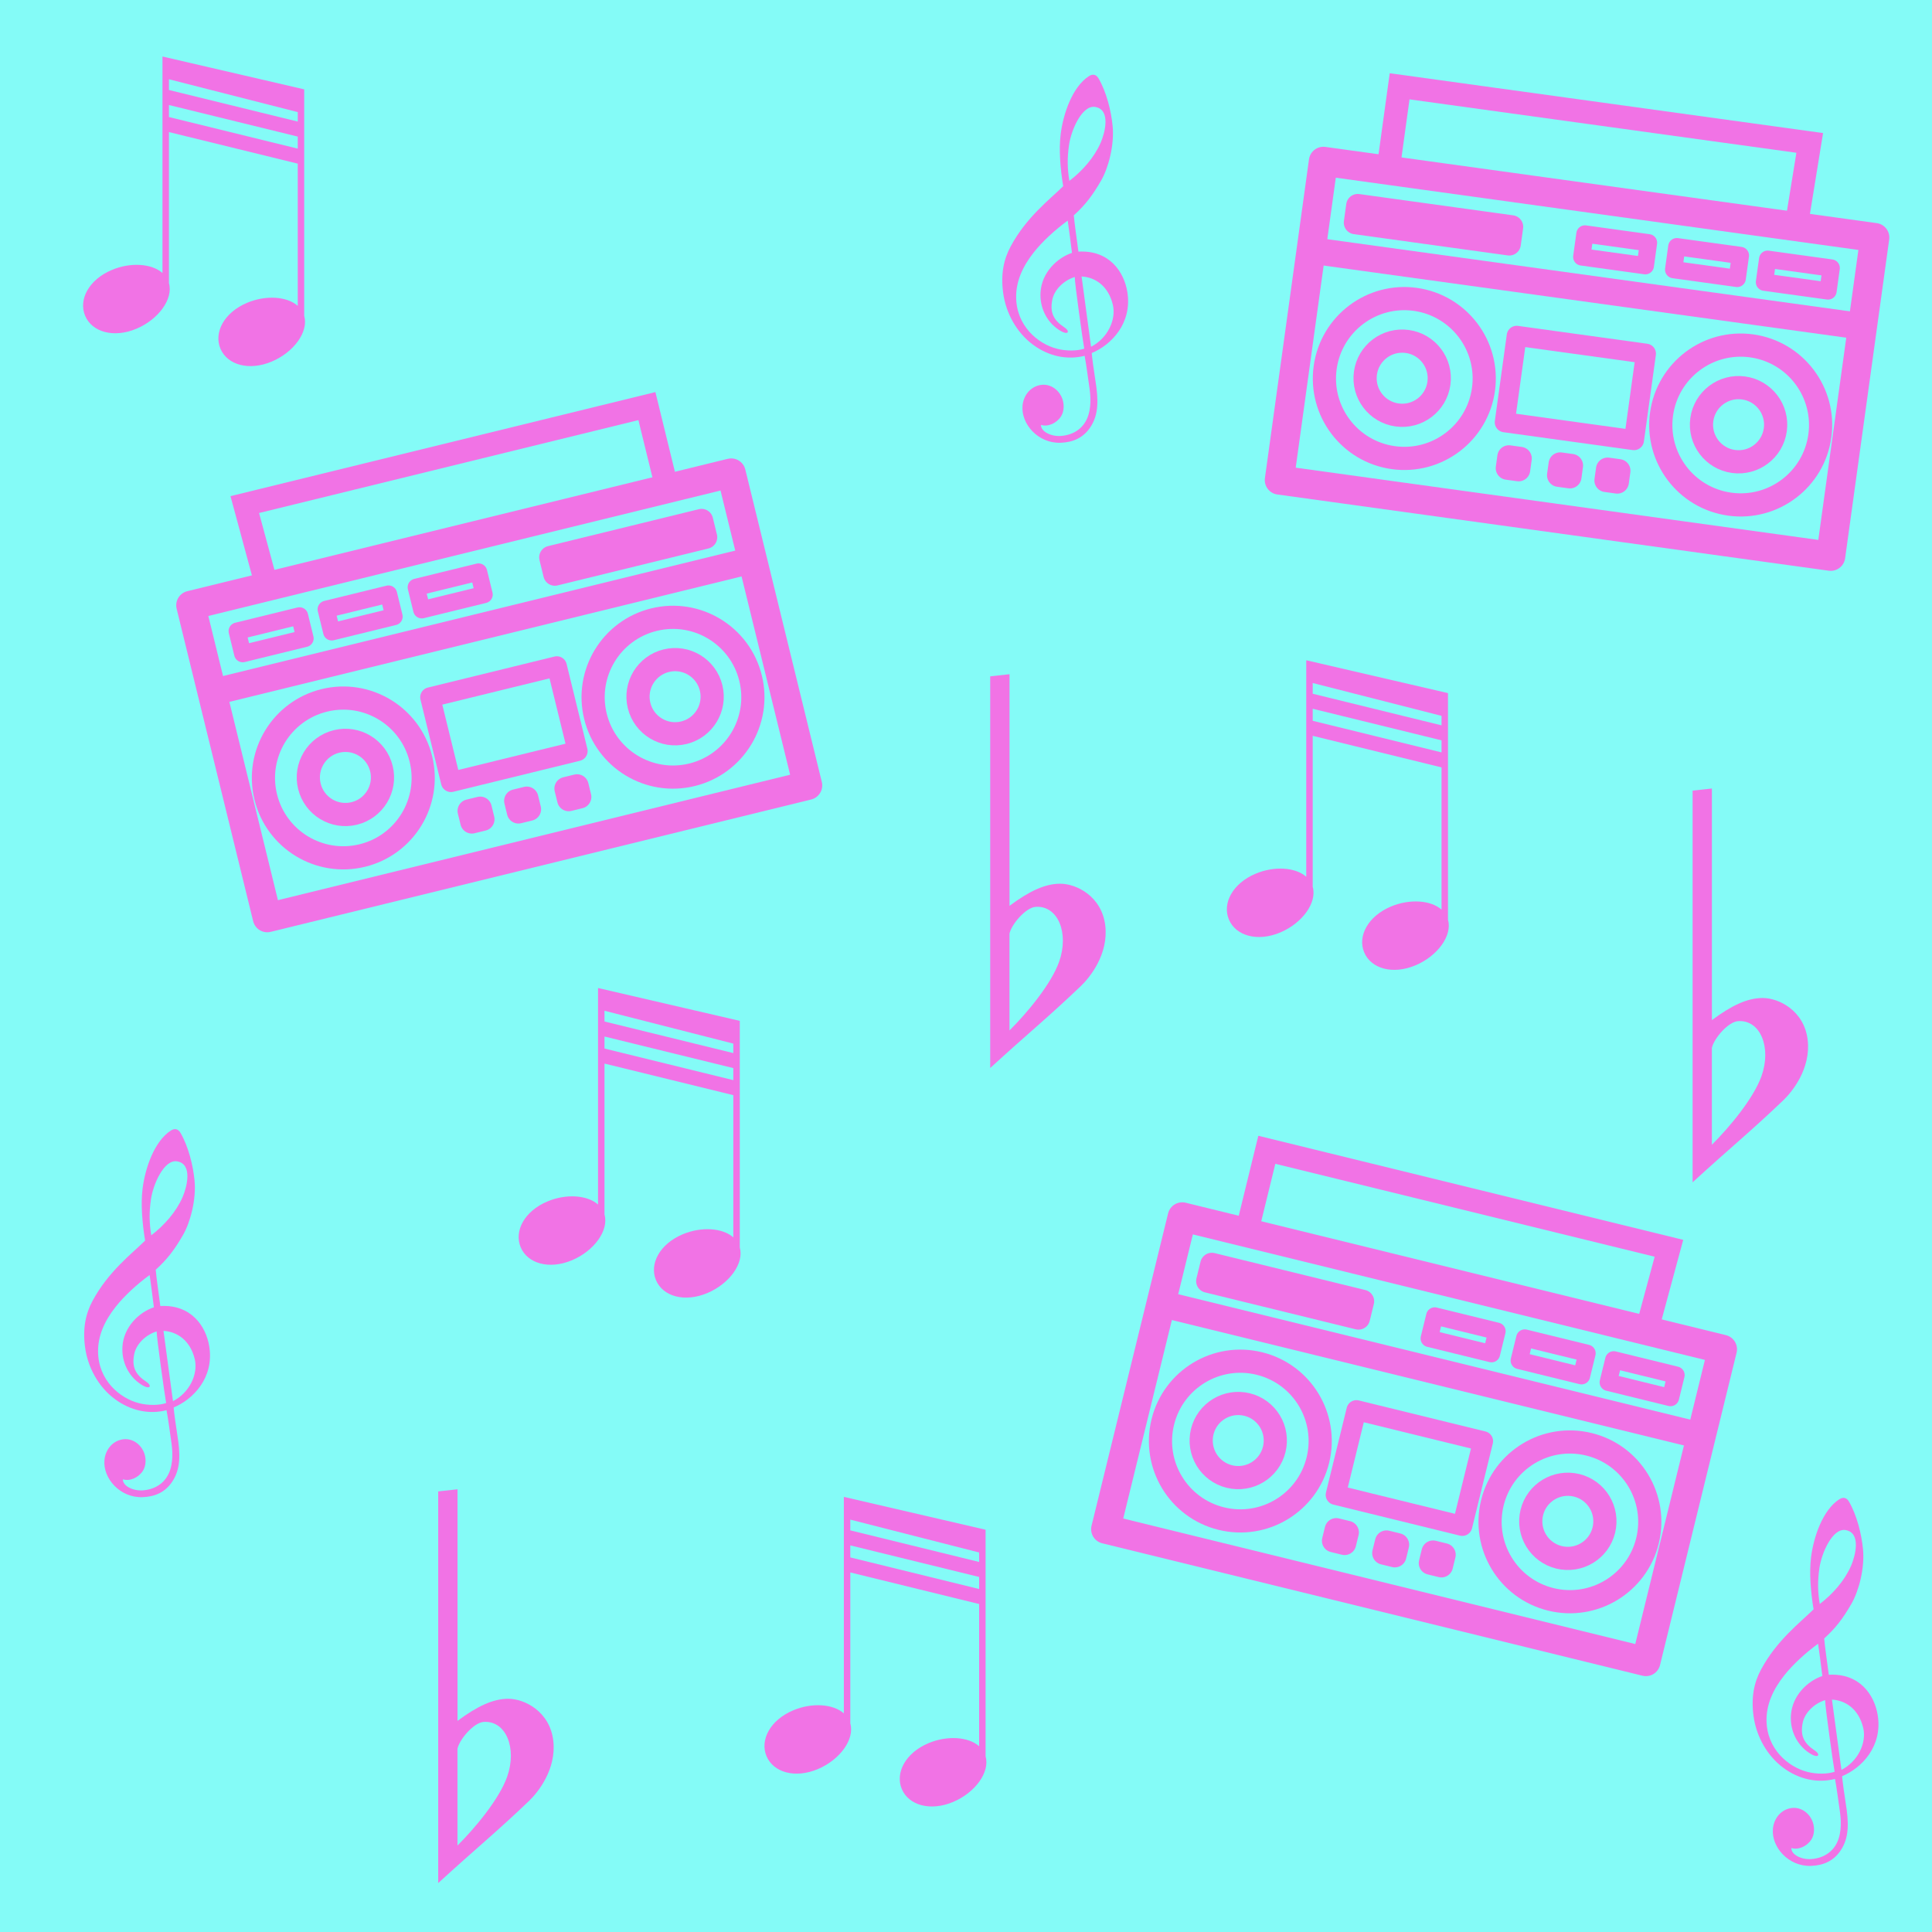 <?xml version="1.0" encoding="UTF-8" standalone="no"?>
<!-- Created with Inkscape (http://www.inkscape.org/) -->

<svg
   xmlns:dc="http://purl.org/dc/elements/1.1/"
   xmlns:cc="http://creativecommons.org/ns#"
   xmlns:rdf="http://www.w3.org/1999/02/22-rdf-syntax-ns#"
   xmlns:svg="http://www.w3.org/2000/svg"
   xmlns="http://www.w3.org/2000/svg"
   xmlns:sodipodi="http://sodipodi.sourceforge.net/DTD/sodipodi-0.dtd"
   xmlns:inkscape="http://www.inkscape.org/namespaces/inkscape"
   width="2560"
   height="2560"
   viewBox="0 0 677.333 677.333"
   version="1.1"
   id="svg10501"
   inkscape:version="0.92.3 (2405546, 2018-03-11)"
   sodipodi:docname="MusicBackG.svg">
  <defs
     id="defs10495" />
  <sodipodi:namedview
     id="base"
     pagecolor="#ffffff"
     bordercolor="#666666"
     borderopacity="1.0"
     inkscape:pageopacity="0.0"
     inkscape:pageshadow="2"
     inkscape:zoom="0.175"
     inkscape:cx="1167.6759"
     inkscape:cy="1220.3155"
     inkscape:document-units="mm"
     inkscape:current-layer="layer1"
     showgrid="false"
     units="px"
     inkscape:snap-global="false"
     inkscape:window-width="1024"
     inkscape:window-height="705"
     inkscape:window-x="-8"
     inkscape:window-y="-8"
     inkscape:window-maximized="1" />
  <g
     inkscape:label="Layer 1"
     inkscape:groupmode="layer"
     id="layer1"
     transform="translate(0,380.333)">
    <rect
       style="opacity:1;fill:#06f5ed;fill-opacity:0.492;stroke:none;stroke-width:8.125;stroke-linejoin:round;stroke-miterlimit:4;stroke-dasharray:none;stroke-opacity:1"
       id="rect15544"
       width="677.333"
       height="677.333"
       x="0"
       y="-380.333" />
    <rect
       style="opacity:1;fill:none;fill-opacity:1;stroke:#f173e5;stroke-width:10.187;stroke-linejoin:round;stroke-miterlimit:7;stroke-dasharray:none;stroke-opacity:1"
       id="rect10"
       width="195.066"
       height="112.772"
       x="104.949"
       y="-147.389"
       transform="rotate(-13.761)" />
    <path
       style="fill:none;stroke:#f173e5;stroke-width:9.327;stroke-linecap:butt;stroke-linejoin:miter;stroke-miterlimit:4;stroke-dasharray:none;stroke-opacity:1"
       d="m 76.888,-138.206 185.766,-45.495"
       id="path817"
       inkscape:connector-curvature="0" />
    <circle
       style="opacity:1;fill:none;fill-opacity:1;stroke:#f173e5;stroke-width:8.125;stroke-linejoin:round;stroke-miterlimit:4;stroke-dasharray:none;stroke-opacity:1"
       id="path819"
       cx="142.5"
       cy="-75.875"
       r="28"
       transform="rotate(-13.761)" />
    <circle
       style="opacity:1;fill:none;fill-opacity:1;stroke:#f173e5;stroke-width:8.125;stroke-linejoin:round;stroke-miterlimit:4;stroke-dasharray:none;stroke-opacity:1"
       id="path819-2"
       cx="143.256"
       cy="-75.875"
       r="13"
       transform="rotate(-13.761)" />
    <rect
       style="opacity:1;fill:none;fill-opacity:1;stroke:#f173e5;stroke-width:7.013;stroke-linejoin:round;stroke-miterlimit:4;stroke-dasharray:none;stroke-opacity:1"
       id="rect854"
       width="45.713"
       height="30.594"
       x="178.816"
       y="-96.095"
       transform="rotate(-13.761)" />
    <rect
       style="opacity:1;fill:none;fill-opacity:1;stroke:#f173e5;stroke-width:8.125;stroke-linejoin:round;stroke-miterlimit:4;stroke-dasharray:none;stroke-opacity:1"
       id="rect891"
       width="4"
       height="4"
       x="182.596"
       y="-54.161"
       transform="rotate(-13.761)" />
    <rect
       style="opacity:1;fill:none;fill-opacity:1;stroke:#f173e5;stroke-width:8.125;stroke-linejoin:round;stroke-miterlimit:4;stroke-dasharray:none;stroke-opacity:1"
       id="rect891-8"
       width="4"
       height="4"
       x="199.295"
       y="-53.694"
       transform="rotate(-13.761)" />
    <rect
       style="opacity:1;fill:none;fill-opacity:1;stroke:#f173e5;stroke-width:8.125;stroke-linejoin:round;stroke-miterlimit:4;stroke-dasharray:none;stroke-opacity:1"
       id="rect891-8-4"
       width="4"
       height="4"
       x="217.437"
       y="-53.694"
       transform="rotate(-13.761)" />
    <path
       style="fill:none;stroke:#f173e5;stroke-width:8.125;stroke-linecap:butt;stroke-linejoin:miter;stroke-miterlimit:4;stroke-dasharray:none;stroke-opacity:1"
       d="m 94.105,-172.776 -8.287,-30.659 140.977,-34.526 7.373,30.104"
       id="path923"
       inkscape:connector-curvature="0" />
    <circle
       style="opacity:1;fill:none;fill-opacity:1;stroke:#f173e5;stroke-width:8.125;stroke-linejoin:round;stroke-miterlimit:4;stroke-dasharray:none;stroke-opacity:1"
       id="path819-7"
       cx="261.5"
       cy="-75.875"
       r="28"
       transform="rotate(-13.761)" />
    <circle
       style="opacity:1;fill:none;fill-opacity:1;stroke:#f173e5;stroke-width:8.125;stroke-linejoin:round;stroke-miterlimit:4;stroke-dasharray:none;stroke-opacity:1"
       id="path819-2-1"
       cx="262.256"
       cy="-75.875"
       r="13"
       transform="rotate(-13.761)" />
    <rect
       style="opacity:1;fill:none;fill-opacity:1;stroke:#f173e5;stroke-width:8.125;stroke-linejoin:round;stroke-miterlimit:4;stroke-dasharray:none;stroke-opacity:1"
       id="rect980"
       width="54.429"
       height="6.048"
       x="231.533"
       y="-133.679"
       transform="rotate(-13.761)" />
    <rect
       style="opacity:1;fill:none;fill-opacity:1;stroke:#f173e5;stroke-width:6.052;stroke-linejoin:round;stroke-miterlimit:4;stroke-dasharray:none;stroke-opacity:1"
       id="rect980-1"
       width="22.484"
       height="8.121"
       x="118.615"
       y="-134.715"
       transform="rotate(-13.761)" />
    <rect
       style="opacity:1;fill:none;fill-opacity:1;stroke:#f173e5;stroke-width:6.052;stroke-linejoin:round;stroke-miterlimit:4;stroke-dasharray:none;stroke-opacity:1"
       id="rect980-1-6"
       width="22.484"
       height="8.121"
       x="150.743"
       y="-134.715"
       transform="rotate(-13.761)" />
    <rect
       style="opacity:1;fill:none;fill-opacity:1;stroke:#f173e5;stroke-width:6.052;stroke-linejoin:round;stroke-miterlimit:4;stroke-dasharray:none;stroke-opacity:1"
       id="rect980-1-6-3"
       width="22.484"
       height="8.121"
       x="183.249"
       y="-134.715"
       transform="rotate(-13.761)" />
    <rect
       style="opacity:1;fill:none;fill-opacity:1;stroke:#f173e5;stroke-width:10.187;stroke-linejoin:round;stroke-miterlimit:7;stroke-dasharray:none;stroke-opacity:1"
       id="rect10-3"
       width="195.066"
       height="112.772"
       x="-608.741"
       y="-53.738"
       transform="matrix(-0.971,-0.238,-0.238,0.971,0,0)" />
    <path
       style="fill:none;stroke:#f173e5;stroke-width:9.327;stroke-linecap:butt;stroke-linejoin:miter;stroke-miterlimit:4;stroke-dasharray:none;stroke-opacity:1"
       d="M 594.039,122.525 408.273,77.03"
       id="path817-5"
       inkscape:connector-curvature="0" />
    <circle
       style="opacity:1;fill:none;fill-opacity:1;stroke:#f173e5;stroke-width:8.125;stroke-linejoin:round;stroke-miterlimit:4;stroke-dasharray:none;stroke-opacity:1"
       id="path819-6"
       cx="-571.19"
       cy="17.776"
       r="28"
       transform="matrix(-0.971,-0.238,-0.238,0.971,0,0)" />
    <circle
       style="opacity:1;fill:none;fill-opacity:1;stroke:#f173e5;stroke-width:8.125;stroke-linejoin:round;stroke-miterlimit:4;stroke-dasharray:none;stroke-opacity:1"
       id="path819-2-2"
       cx="-570.434"
       cy="17.776"
       r="13"
       transform="matrix(-0.971,-0.238,-0.238,0.971,0,0)" />
    <rect
       style="opacity:1;fill:none;fill-opacity:1;stroke:#f173e5;stroke-width:7.013;stroke-linejoin:round;stroke-miterlimit:4;stroke-dasharray:none;stroke-opacity:1"
       id="rect854-7"
       width="45.713"
       height="30.594"
       x="-534.874"
       y="-2.444"
       transform="matrix(-0.971,-0.238,-0.238,0.971,0,0)" />
    <rect
       style="opacity:1;fill:none;fill-opacity:1;stroke:#f173e5;stroke-width:8.125;stroke-linejoin:round;stroke-miterlimit:4;stroke-dasharray:none;stroke-opacity:1"
       id="rect891-6"
       width="4"
       height="4"
       x="-531.094"
       y="39.489"
       transform="matrix(-0.971,-0.238,-0.238,0.971,0,0)" />
    <rect
       style="opacity:1;fill:none;fill-opacity:1;stroke:#f173e5;stroke-width:8.125;stroke-linejoin:round;stroke-miterlimit:4;stroke-dasharray:none;stroke-opacity:1"
       id="rect891-8-2"
       width="4"
       height="4"
       x="-514.395"
       y="39.957"
       transform="matrix(-0.971,-0.238,-0.238,0.971,0,0)" />
    <rect
       style="opacity:1;fill:none;fill-opacity:1;stroke:#f173e5;stroke-width:8.125;stroke-linejoin:round;stroke-miterlimit:4;stroke-dasharray:none;stroke-opacity:1"
       id="rect891-8-4-7"
       width="4"
       height="4"
       x="-496.252"
       y="39.957"
       transform="matrix(-0.971,-0.238,-0.238,0.971,0,0)" />
    <path
       style="fill:none;stroke:#f173e5;stroke-width:8.125;stroke-linecap:butt;stroke-linejoin:miter;stroke-miterlimit:4;stroke-dasharray:none;stroke-opacity:1"
       d="M 576.822,87.955 585.108,57.296 444.132,22.77 436.759,52.875"
       id="path923-0"
       inkscape:connector-curvature="0" />
    <circle
       style="opacity:1;fill:none;fill-opacity:1;stroke:#f173e5;stroke-width:8.125;stroke-linejoin:round;stroke-miterlimit:4;stroke-dasharray:none;stroke-opacity:1"
       id="path819-7-6"
       cx="-452.19"
       cy="17.776"
       r="28"
       transform="matrix(-0.971,-0.238,-0.238,0.971,0,0)" />
    <circle
       style="opacity:1;fill:none;fill-opacity:1;stroke:#f173e5;stroke-width:8.125;stroke-linejoin:round;stroke-miterlimit:4;stroke-dasharray:none;stroke-opacity:1"
       id="path819-2-1-8"
       cx="-451.434"
       cy="17.776"
       r="13"
       transform="matrix(-0.971,-0.238,-0.238,0.971,0,0)" />
    <rect
       style="opacity:1;fill:none;fill-opacity:1;stroke:#f173e5;stroke-width:8.125;stroke-linejoin:round;stroke-miterlimit:4;stroke-dasharray:none;stroke-opacity:1"
       id="rect980-13"
       width="54.429"
       height="6.048"
       x="-482.157"
       y="-40.028"
       transform="matrix(-0.971,-0.238,-0.238,0.971,0,0)" />
    <rect
       style="opacity:1;fill:none;fill-opacity:1;stroke:#f173e5;stroke-width:6.052;stroke-linejoin:round;stroke-miterlimit:4;stroke-dasharray:none;stroke-opacity:1"
       id="rect980-1-5"
       width="22.484"
       height="8.121"
       x="-595.075"
       y="-41.065"
       transform="matrix(-0.971,-0.238,-0.238,0.971,0,0)" />
    <rect
       style="opacity:1;fill:none;fill-opacity:1;stroke:#f173e5;stroke-width:6.052;stroke-linejoin:round;stroke-miterlimit:4;stroke-dasharray:none;stroke-opacity:1"
       id="rect980-1-6-8"
       width="22.484"
       height="8.121"
       x="-562.947"
       y="-41.065"
       transform="matrix(-0.971,-0.238,-0.238,0.971,0,0)" />
    <rect
       style="opacity:1;fill:none;fill-opacity:1;stroke:#f173e5;stroke-width:6.052;stroke-linejoin:round;stroke-miterlimit:4;stroke-dasharray:none;stroke-opacity:1"
       id="rect980-1-6-3-3"
       width="22.484"
       height="8.121"
       x="-530.441"
       y="-41.065"
       transform="matrix(-0.971,-0.238,-0.238,0.971,0,0)" />
    <g
       id="use9594"
       style="fill:#f173e5;fill-opacity:1"
       transform="matrix(2.641,0,0,2.641,474.148,-3765.198)">
      <title
         id="title15235">Beamed notes 32B</title>
      <path
         id="path15237"
         inkscape:connector-curvature="0"
         d="M 5.434,0 V 14.819 C 4.689,14.165 3.242,14.071 1.963,14.612 0.394,15.274 -0.328,16.639 0.141,17.749 0.61,18.858 2.091,19.293 3.66,18.63 5.155,17.998 6.187,16.6 5.876,15.51 V 5.172 l 8.818,2.162 v 9.733 c -0.745,-0.654 -2.192,-0.747 -3.471,-0.207 -1.569,0.663 -2.29,2.028 -1.822,3.137 0.469,1.11 1.95,1.544 3.519,0.881 1.495,-0.632 2.528,-2.031 2.215,-3.122 V 2.249 Z M 5.876,1.557 14.694,3.806 V 4.455 L 5.876,2.292 Z m 0,1.763 8.818,2.162 V 6.307 L 5.876,4.144 Z"
         style="stroke-width:0.265" />
    </g>
    <g
       id="use9627"
       style="fill:#f173e5;fill-opacity:1"
       transform="matrix(3.682,0,0,3.682,70.056,-4660.987)">
      <title
         id="title15241">G clef</title>
      <path
         id="path15243"
         inkscape:connector-curvature="0"
         d="m 1.736,28.402 c 0.075,-0.853 0.616,-1.549 1.378,-1.751 0.921,-0.244 1.66,0.331 1.964,0.967 0.257,0.538 0.256,1.233 -0.043,1.695 -0.384,0.592 -1.129,0.914 -1.713,0.724 -0.025,0.569 0.869,1.014 1.712,0.949 1.172,-0.091 2.026,-0.737 2.352,-1.789 C 7.687,28.227 7.536,27.204 7.418,26.44 7.354,26.024 7.204,24.827 7.063,24.11 5.58,24.489 3.977,24.166 2.6,23.132 1.261,22.127 0.306,20.489 0.07,18.674 -0.136,17.085 0.121,15.838 0.72,14.726 2.076,12.206 4.061,10.713 5.226,9.562 4.976,8.049 4.846,6.418 5.008,5.108 5.223,3.366 6.007,1.045 7.429,0.124 7.745,-0.081 8.051,-0.044 8.263,0.324 8.942,1.5 9.339,3.1 9.466,4.405 9.626,6.048 9.096,8.009 8.477,9.081 7.712,10.405 7.099,11.186 6.136,12.061 c 0.056,0.695 0.251,1.998 0.395,3.113 2.643,-0.148 3.915,1.724 4.196,3.46 0.438,2.706 -1.405,4.559 -3.054,5.24 0.02,0.342 0.209,1.698 0.304,2.279 0.281,1.728 0.31,3.001 -0.439,4.108 C 6.94,31.145 6.078,31.53 5.006,31.569 3.062,31.641 1.601,29.939 1.737,28.402 Z M 4.293,19.293 c -0.223,1.102 0.094,1.756 1.039,2.384 0.528,0.351 0.325,0.729 -0.459,0.219 C 3.771,21.178 3.202,19.931 3.281,18.66 3.387,16.956 4.718,15.703 5.979,15.281 5.863,14.379 5.754,13.473 5.615,12.512 4.535,13.295 3.449,14.297 2.716,15.22 1.724,16.468 1.176,17.746 1.189,19.086 c 0.023,2.445 1.842,3.993 3.512,4.423 0.824,0.212 1.756,0.185 2.33,-0.013 C 6.89,22.706 6.216,17.886 6.216,17.351 5.296,17.63 4.469,18.421 4.293,19.292 Z m 5.194,0.451 C 9.11,18.14 7.995,17.371 6.803,17.306 c 0.155,1.111 0.715,5.374 0.813,6.03 1.429,-0.73 2.167,-2.333 1.871,-3.593 z M 7.97,2.763 C 6.851,2.576 5.917,4.729 5.73,5.993 5.563,7.113 5.58,8.073 5.754,9.107 6.878,8.248 7.898,7.085 8.444,5.824 8.803,4.995 9.338,2.991 7.97,2.763 Z"
         style="stroke-width:0.265" />
    </g>
    <g
       id="use9652"
       style="fill:#f173e5;fill-opacity:1"
       transform="matrix(5.206,0,0,5.206,496.583,-6784.754)">
      <title
         id="title15247">Flat</title>
      <path
         id="path15249"
         d="M 0.554,10.244 V 7.46 C 0.61,7.193 1.022,6.707 1.309,6.689 1.953,6.647 2.274,7.451 1.98,8.273 1.75,8.916 1.051,9.751 0.554,10.244 Z M 2.611,8.962 C 2.867,8.717 3.405,8.052 3.309,7.229 3.209,6.382 2.474,6.024 2.016,6.024 c -0.439,0 -0.89,0.212 -1.461,0.636 V 0 L 0,0.061 V 11.324 C 1.105,10.311 1.659,9.873 2.611,8.962 Z"
         inkscape:connector-curvature="0"
         sodipodi:nodetypes="ccsscsssccccs"
         style="stroke-width:0.265" />
    </g>
    <g
       id="use9594-0"
       style="fill:#f173e5;fill-opacity:1"
       transform="matrix(2.641,0,0,2.641,474.148,-3765.198)">
      <title
         id="title15283">Beamed notes 32B</title>
      <path
         id="path15285"
         inkscape:connector-curvature="0"
         d="M 5.434,0 V 14.819 C 4.689,14.165 3.242,14.071 1.963,14.612 0.394,15.274 -0.328,16.639 0.141,17.749 0.61,18.858 2.091,19.293 3.66,18.63 5.155,17.998 6.187,16.6 5.876,15.51 V 5.172 l 8.818,2.162 v 9.733 c -0.745,-0.654 -2.192,-0.747 -3.471,-0.207 -1.569,0.663 -2.29,2.028 -1.822,3.137 0.469,1.11 1.95,1.544 3.519,0.881 1.495,-0.632 2.528,-2.031 2.215,-3.122 V 2.249 Z M 5.876,1.557 14.694,3.806 V 4.455 L 5.876,2.292 Z m 0,1.763 8.818,2.162 V 6.307 L 5.876,4.144 Z"
         style="stroke-width:0.265" />
    </g>
    <g
       id="use9627-6"
       style="fill:#f173e5;fill-opacity:1"
       transform="matrix(3.682,0,0,3.682,70.056,-4660.987)">
      <title
         id="title15289">G clef</title>
      <path
         id="path15291"
         inkscape:connector-curvature="0"
         d="m 1.736,28.402 c 0.075,-0.853 0.616,-1.549 1.378,-1.751 0.921,-0.244 1.66,0.331 1.964,0.967 0.257,0.538 0.256,1.233 -0.043,1.695 -0.384,0.592 -1.129,0.914 -1.713,0.724 -0.025,0.569 0.869,1.014 1.712,0.949 1.172,-0.091 2.026,-0.737 2.352,-1.789 C 7.687,28.227 7.536,27.204 7.418,26.44 7.354,26.024 7.204,24.827 7.063,24.11 5.58,24.489 3.977,24.166 2.6,23.132 1.261,22.127 0.306,20.489 0.07,18.674 -0.136,17.085 0.121,15.838 0.72,14.726 2.076,12.206 4.061,10.713 5.226,9.562 4.976,8.049 4.846,6.418 5.008,5.108 5.223,3.366 6.007,1.045 7.429,0.124 7.745,-0.081 8.051,-0.044 8.263,0.324 8.942,1.5 9.339,3.1 9.466,4.405 9.626,6.048 9.096,8.009 8.477,9.081 7.712,10.405 7.099,11.186 6.136,12.061 c 0.056,0.695 0.251,1.998 0.395,3.113 2.643,-0.148 3.915,1.724 4.196,3.46 0.438,2.706 -1.405,4.559 -3.054,5.24 0.02,0.342 0.209,1.698 0.304,2.279 0.281,1.728 0.31,3.001 -0.439,4.108 C 6.94,31.145 6.078,31.53 5.006,31.569 3.062,31.641 1.601,29.939 1.737,28.402 Z M 4.293,19.293 c -0.223,1.102 0.094,1.756 1.039,2.384 0.528,0.351 0.325,0.729 -0.459,0.219 C 3.771,21.178 3.202,19.931 3.281,18.66 3.387,16.956 4.718,15.703 5.979,15.281 5.863,14.379 5.754,13.473 5.615,12.512 4.535,13.295 3.449,14.297 2.716,15.22 1.724,16.468 1.176,17.746 1.189,19.086 c 0.023,2.445 1.842,3.993 3.512,4.423 0.824,0.212 1.756,0.185 2.33,-0.013 C 6.89,22.706 6.216,17.886 6.216,17.351 5.296,17.63 4.469,18.421 4.293,19.292 Z m 5.194,0.451 C 9.11,18.14 7.995,17.371 6.803,17.306 c 0.155,1.111 0.715,5.374 0.813,6.03 1.429,-0.73 2.167,-2.333 1.871,-3.593 z M 7.97,2.763 C 6.851,2.576 5.917,4.729 5.73,5.993 5.563,7.113 5.58,8.073 5.754,9.107 6.878,8.248 7.898,7.085 8.444,5.824 8.803,4.995 9.338,2.991 7.97,2.763 Z"
         style="stroke-width:0.265" />
    </g>
    <g
       id="use9652-2"
       style="fill:#f173e5;fill-opacity:1"
       transform="matrix(5.206,0,0,5.206,496.583,-6784.754)">
      <title
         id="title15295">Flat</title>
      <path
         id="path15297"
         d="M 0.554,10.244 V 7.46 C 0.61,7.193 1.022,6.707 1.309,6.689 1.953,6.647 2.274,7.451 1.98,8.273 1.75,8.916 1.051,9.751 0.554,10.244 Z M 2.611,8.962 C 2.867,8.717 3.405,8.052 3.309,7.229 3.209,6.382 2.474,6.024 2.016,6.024 c -0.439,0 -0.89,0.212 -1.461,0.636 V 0 L 0,0.061 V 11.324 C 1.105,10.311 1.659,9.873 2.611,8.962 Z"
         inkscape:connector-curvature="0"
         sodipodi:nodetypes="ccsscsssccccs"
         style="stroke-width:0.265" />
    </g>
    <g
       id="use9627-2"
       style="fill:#f173e5;fill-opacity:1"
       transform="matrix(4.087,0,0,4.087,29.517,15.527)">
      <title
         id="title15319">G clef</title>
      <path
         id="path15321"
         inkscape:connector-curvature="0"
         d="m 1.736,28.402 c 0.075,-0.853 0.616,-1.549 1.378,-1.751 0.921,-0.244 1.66,0.331 1.964,0.967 0.257,0.538 0.256,1.233 -0.043,1.695 -0.384,0.592 -1.129,0.914 -1.713,0.724 -0.025,0.569 0.869,1.014 1.712,0.949 1.172,-0.091 2.026,-0.737 2.352,-1.789 C 7.687,28.227 7.536,27.204 7.418,26.44 7.354,26.024 7.204,24.827 7.063,24.11 5.58,24.489 3.977,24.166 2.6,23.132 1.261,22.127 0.306,20.489 0.07,18.674 -0.136,17.085 0.121,15.838 0.72,14.726 2.076,12.206 4.061,10.713 5.226,9.562 4.976,8.049 4.846,6.418 5.008,5.108 5.223,3.366 6.007,1.045 7.429,0.124 7.745,-0.081 8.051,-0.044 8.263,0.324 8.942,1.5 9.339,3.1 9.466,4.405 9.626,6.048 9.096,8.009 8.477,9.081 7.712,10.405 7.099,11.186 6.136,12.061 c 0.056,0.695 0.251,1.998 0.395,3.113 2.643,-0.148 3.915,1.724 4.196,3.46 0.438,2.706 -1.405,4.559 -3.054,5.24 0.02,0.342 0.209,1.698 0.304,2.279 0.281,1.728 0.31,3.001 -0.439,4.108 C 6.94,31.145 6.078,31.53 5.006,31.569 3.062,31.641 1.601,29.939 1.737,28.402 Z M 4.293,19.293 c -0.223,1.102 0.094,1.756 1.039,2.384 0.528,0.351 0.325,0.729 -0.459,0.219 C 3.771,21.178 3.202,19.931 3.281,18.66 3.387,16.956 4.718,15.703 5.979,15.281 5.863,14.379 5.754,13.473 5.615,12.512 4.535,13.295 3.449,14.297 2.716,15.22 1.724,16.468 1.176,17.746 1.189,19.086 c 0.023,2.445 1.842,3.993 3.512,4.423 0.824,0.212 1.756,0.185 2.33,-0.013 C 6.89,22.706 6.216,17.886 6.216,17.351 5.296,17.63 4.469,18.421 4.293,19.292 Z m 5.194,0.451 C 9.11,18.14 7.995,17.371 6.803,17.306 c 0.155,1.111 0.715,5.374 0.813,6.03 1.429,-0.73 2.167,-2.333 1.871,-3.593 z M 7.97,2.763 C 6.851,2.576 5.917,4.729 5.73,5.993 5.563,7.113 5.58,8.073 5.754,9.107 6.878,8.248 7.898,7.085 8.444,5.824 8.803,4.995 9.338,2.991 7.97,2.763 Z"
         style="stroke-width:0.265" />
    </g>
    <g
       id="use9594-9"
       style="fill:#f173e5;fill-opacity:1"
       transform="matrix(5.122,0,0,5.122,430.121,-148.856)">
      <title
         id="title15343">Beamed notes 32B</title>
      <path
         id="path15345"
         inkscape:connector-curvature="0"
         d="M 5.434,0 V 14.819 C 4.689,14.165 3.242,14.071 1.963,14.612 0.394,15.274 -0.328,16.639 0.141,17.749 0.61,18.858 2.091,19.293 3.66,18.63 5.155,17.998 6.187,16.6 5.876,15.51 V 5.172 l 8.818,2.162 v 9.733 c -0.745,-0.654 -2.192,-0.747 -3.471,-0.207 -1.569,0.663 -2.29,2.028 -1.822,3.137 0.469,1.11 1.95,1.544 3.519,0.881 1.495,-0.632 2.528,-2.031 2.215,-3.122 V 2.249 Z M 5.876,1.557 14.694,3.806 V 4.455 L 5.876,2.292 Z m 0,1.763 8.818,2.162 V 6.307 L 5.876,4.144 Z"
         style="stroke-width:0.265" />
    </g>
    <g
       id="use9652-5"
       style="fill:#f173e5;fill-opacity:1"
       transform="matrix(12.192,0,0,12.192,593.404,-103.894)">
      <title
         id="title15367">Flat</title>
      <path
         id="path15369"
         d="M 0.554,10.244 V 7.46 C 0.61,7.193 1.022,6.707 1.309,6.689 1.953,6.647 2.274,7.451 1.98,8.273 1.75,8.916 1.051,9.751 0.554,10.244 Z M 2.611,8.962 C 2.867,8.717 3.405,8.052 3.309,7.229 3.209,6.382 2.474,6.024 2.016,6.024 c -0.439,0 -0.89,0.212 -1.461,0.636 V 0 L 0,0.061 V 11.324 C 1.105,10.311 1.659,9.873 2.611,8.962 Z"
         inkscape:connector-curvature="0"
         sodipodi:nodetypes="ccsscsssccccs"
         style="stroke-width:0.265" />
    </g>
    <g
       id="use9594-9-4"
       style="fill:#f173e5;fill-opacity:1"
       transform="matrix(5.122,0,0,5.122,268.01,144.453)">
      <title
         id="title15343-4">Beamed notes 32B</title>
      <path
         id="path15345-6"
         inkscape:connector-curvature="0"
         d="M 5.434,0 V 14.819 C 4.689,14.165 3.242,14.071 1.963,14.612 0.394,15.274 -0.328,16.639 0.141,17.749 0.61,18.858 2.091,19.293 3.66,18.63 5.155,17.998 6.187,16.6 5.876,15.51 V 5.172 l 8.818,2.162 v 9.733 c -0.745,-0.654 -2.192,-0.747 -3.471,-0.207 -1.569,0.663 -2.29,2.028 -1.822,3.137 0.469,1.11 1.95,1.544 3.519,0.881 1.495,-0.632 2.528,-2.031 2.215,-3.122 V 2.249 Z M 5.876,1.557 14.694,3.806 V 4.455 L 5.876,2.292 Z m 0,1.763 8.818,2.162 V 6.307 L 5.876,4.144 Z"
         style="stroke-width:0.265" />
    </g>
    <g
       id="use9594-9-5"
       style="fill:#f173e5;fill-opacity:1"
       transform="matrix(5.122,0,0,5.122,29.129,-360.523)">
      <title
         id="title15343-7">Beamed notes 32B</title>
      <path
         id="path15345-3"
         inkscape:connector-curvature="0"
         d="M 5.434,0 V 14.819 C 4.689,14.165 3.242,14.071 1.963,14.612 0.394,15.274 -0.328,16.639 0.141,17.749 0.61,18.858 2.091,19.293 3.66,18.63 5.155,17.998 6.187,16.6 5.876,15.51 V 5.172 l 8.818,2.162 v 9.733 c -0.745,-0.654 -2.192,-0.747 -3.471,-0.207 -1.569,0.663 -2.29,2.028 -1.822,3.137 0.469,1.11 1.95,1.544 3.519,0.881 1.495,-0.632 2.528,-2.031 2.215,-3.122 V 2.249 Z M 5.876,1.557 14.694,3.806 V 4.455 L 5.876,2.292 Z m 0,1.763 8.818,2.162 V 6.307 L 5.876,4.144 Z"
         style="stroke-width:0.265" />
    </g>
    <g
       id="use9627-2-4"
       style="fill:#f173e5;fill-opacity:1"
       transform="matrix(4.087,0,0,4.087,614.457,144.795)">
      <title
         id="title15319-3">G clef</title>
      <path
         id="path15321-7"
         inkscape:connector-curvature="0"
         d="m 1.736,28.402 c 0.075,-0.853 0.616,-1.549 1.378,-1.751 0.921,-0.244 1.66,0.331 1.964,0.967 0.257,0.538 0.256,1.233 -0.043,1.695 -0.384,0.592 -1.129,0.914 -1.713,0.724 -0.025,0.569 0.869,1.014 1.712,0.949 1.172,-0.091 2.026,-0.737 2.352,-1.789 C 7.687,28.227 7.536,27.204 7.418,26.44 7.354,26.024 7.204,24.827 7.063,24.11 5.58,24.489 3.977,24.166 2.6,23.132 1.261,22.127 0.306,20.489 0.07,18.674 -0.136,17.085 0.121,15.838 0.72,14.726 2.076,12.206 4.061,10.713 5.226,9.562 4.976,8.049 4.846,6.418 5.008,5.108 5.223,3.366 6.007,1.045 7.429,0.124 7.745,-0.081 8.051,-0.044 8.263,0.324 8.942,1.5 9.339,3.1 9.466,4.405 9.626,6.048 9.096,8.009 8.477,9.081 7.712,10.405 7.099,11.186 6.136,12.061 c 0.056,0.695 0.251,1.998 0.395,3.113 2.643,-0.148 3.915,1.724 4.196,3.46 0.438,2.706 -1.405,4.559 -3.054,5.24 0.02,0.342 0.209,1.698 0.304,2.279 0.281,1.728 0.31,3.001 -0.439,4.108 C 6.94,31.145 6.078,31.53 5.006,31.569 3.062,31.641 1.601,29.939 1.737,28.402 Z M 4.293,19.293 c -0.223,1.102 0.094,1.756 1.039,2.384 0.528,0.351 0.325,0.729 -0.459,0.219 C 3.771,21.178 3.202,19.931 3.281,18.66 3.387,16.956 4.718,15.703 5.979,15.281 5.863,14.379 5.754,13.473 5.615,12.512 4.535,13.295 3.449,14.297 2.716,15.22 1.724,16.468 1.176,17.746 1.189,19.086 c 0.023,2.445 1.842,3.993 3.512,4.423 0.824,0.212 1.756,0.185 2.33,-0.013 C 6.89,22.706 6.216,17.886 6.216,17.351 5.296,17.63 4.469,18.421 4.293,19.292 Z m 5.194,0.451 C 9.11,18.14 7.995,17.371 6.803,17.306 c 0.155,1.111 0.715,5.374 0.813,6.03 1.429,-0.73 2.167,-2.333 1.871,-3.593 z M 7.97,2.763 C 6.851,2.576 5.917,4.729 5.73,5.993 5.563,7.113 5.58,8.073 5.754,9.107 6.878,8.248 7.898,7.085 8.444,5.824 8.803,4.995 9.338,2.991 7.97,2.763 Z"
         style="stroke-width:0.265" />
    </g>
    <g
       id="use9627-2-3"
       style="fill:#f173e5;fill-opacity:1"
       transform="matrix(4.087,0,0,4.087,351.386,-354.133)">
      <title
         id="title15319-4">G clef</title>
      <path
         id="path15321-74"
         inkscape:connector-curvature="0"
         d="m 1.736,28.402 c 0.075,-0.853 0.616,-1.549 1.378,-1.751 0.921,-0.244 1.66,0.331 1.964,0.967 0.257,0.538 0.256,1.233 -0.043,1.695 -0.384,0.592 -1.129,0.914 -1.713,0.724 -0.025,0.569 0.869,1.014 1.712,0.949 1.172,-0.091 2.026,-0.737 2.352,-1.789 C 7.687,28.227 7.536,27.204 7.418,26.44 7.354,26.024 7.204,24.827 7.063,24.11 5.58,24.489 3.977,24.166 2.6,23.132 1.261,22.127 0.306,20.489 0.07,18.674 -0.136,17.085 0.121,15.838 0.72,14.726 2.076,12.206 4.061,10.713 5.226,9.562 4.976,8.049 4.846,6.418 5.008,5.108 5.223,3.366 6.007,1.045 7.429,0.124 7.745,-0.081 8.051,-0.044 8.263,0.324 8.942,1.5 9.339,3.1 9.466,4.405 9.626,6.048 9.096,8.009 8.477,9.081 7.712,10.405 7.099,11.186 6.136,12.061 c 0.056,0.695 0.251,1.998 0.395,3.113 2.643,-0.148 3.915,1.724 4.196,3.46 0.438,2.706 -1.405,4.559 -3.054,5.24 0.02,0.342 0.209,1.698 0.304,2.279 0.281,1.728 0.31,3.001 -0.439,4.108 C 6.94,31.145 6.078,31.53 5.006,31.569 3.062,31.641 1.601,29.939 1.737,28.402 Z M 4.293,19.293 c -0.223,1.102 0.094,1.756 1.039,2.384 0.528,0.351 0.325,0.729 -0.459,0.219 C 3.771,21.178 3.202,19.931 3.281,18.66 3.387,16.956 4.718,15.703 5.979,15.281 5.863,14.379 5.754,13.473 5.615,12.512 4.535,13.295 3.449,14.297 2.716,15.22 1.724,16.468 1.176,17.746 1.189,19.086 c 0.023,2.445 1.842,3.993 3.512,4.423 0.824,0.212 1.756,0.185 2.33,-0.013 C 6.89,22.706 6.216,17.886 6.216,17.351 5.296,17.63 4.469,18.421 4.293,19.292 Z m 5.194,0.451 C 9.11,18.14 7.995,17.371 6.803,17.306 c 0.155,1.111 0.715,5.374 0.813,6.03 1.429,-0.73 2.167,-2.333 1.871,-3.593 z M 7.97,2.763 C 6.851,2.576 5.917,4.729 5.73,5.993 5.563,7.113 5.58,8.073 5.754,9.107 6.878,8.248 7.898,7.085 8.444,5.824 8.803,4.995 9.338,2.991 7.97,2.763 Z"
         style="stroke-width:0.265" />
    </g>
    <g
       id="use9652-5-6"
       style="fill:#f173e5;fill-opacity:1"
       transform="matrix(12.192,0,0,12.192,347.154,-143.959)">
      <title
         id="title15367-6">Flat</title>
      <path
         id="path15369-7"
         d="M 0.554,10.244 V 7.46 C 0.61,7.193 1.022,6.707 1.309,6.689 1.953,6.647 2.274,7.451 1.98,8.273 1.75,8.916 1.051,9.751 0.554,10.244 Z M 2.611,8.962 C 2.867,8.717 3.405,8.052 3.309,7.229 3.209,6.382 2.474,6.024 2.016,6.024 c -0.439,0 -0.89,0.212 -1.461,0.636 V 0 L 0,0.061 V 11.324 C 1.105,10.311 1.659,9.873 2.611,8.962 Z"
         inkscape:connector-curvature="0"
         sodipodi:nodetypes="ccsscsssccccs"
         style="stroke-width:0.265" />
    </g>
    <g
       id="use9652-5-1"
       style="fill:#f173e5;fill-opacity:1"
       transform="matrix(12.192,0,0,12.192,153.63,141.791)">
      <title
         id="title15367-4">Flat</title>
      <path
         id="path15369-77"
         d="M 0.554,10.244 V 7.46 C 0.61,7.193 1.022,6.707 1.309,6.689 1.953,6.647 2.274,7.451 1.98,8.273 1.75,8.916 1.051,9.751 0.554,10.244 Z M 2.611,8.962 C 2.867,8.717 3.405,8.052 3.309,7.229 3.209,6.382 2.474,6.024 2.016,6.024 c -0.439,0 -0.89,0.212 -1.461,0.636 V 0 L 0,0.061 V 11.324 C 1.105,10.311 1.659,9.873 2.611,8.962 Z"
         inkscape:connector-curvature="0"
         sodipodi:nodetypes="ccsscsssccccs"
         style="stroke-width:0.265" />
    </g>
    <rect
       style="opacity:1;fill:none;fill-opacity:1;stroke:#f173e5;stroke-width:10.187;stroke-linejoin:round;stroke-miterlimit:7;stroke-dasharray:none;stroke-opacity:1"
       id="rect10-3-0"
       width="195.066"
       height="112.772"
       x="-610.143"
       y="-384.103"
       transform="matrix(-0.991,-0.137,-0.137,0.991,0,0)" />
    <path
       style="fill:none;stroke:#f173e5;stroke-width:9.327;stroke-linecap:butt;stroke-linejoin:miter;stroke-miterlimit:4;stroke-dasharray:none;stroke-opacity:1"
       d="m 650.057,-266.263 -189.459,-26.156"
       id="path817-5-4"
       inkscape:connector-curvature="0" />
    <circle
       style="opacity:1;fill:none;fill-opacity:1;stroke:#f173e5;stroke-width:8.125;stroke-linejoin:round;stroke-miterlimit:4;stroke-dasharray:none;stroke-opacity:1"
       id="path819-6-5"
       cx="-572.592"
       cy="-312.589"
       r="28"
       transform="matrix(-0.991,-0.137,-0.137,0.991,0,0)" />
    <circle
       style="opacity:1;fill:none;fill-opacity:1;stroke:#f173e5;stroke-width:8.125;stroke-linejoin:round;stroke-miterlimit:4;stroke-dasharray:none;stroke-opacity:1"
       id="path819-2-2-7"
       cx="-571.836"
       cy="-312.589"
       r="13"
       transform="matrix(-0.991,-0.137,-0.137,0.991,0,0)" />
    <rect
       style="opacity:1;fill:none;fill-opacity:1;stroke:#f173e5;stroke-width:7.013;stroke-linejoin:round;stroke-miterlimit:4;stroke-dasharray:none;stroke-opacity:1"
       id="rect854-7-8"
       width="45.713"
       height="30.594"
       x="-536.276"
       y="-332.808"
       transform="matrix(-0.991,-0.137,-0.137,0.991,0,0)" />
    <rect
       style="opacity:1;fill:none;fill-opacity:1;stroke:#f173e5;stroke-width:8.125;stroke-linejoin:round;stroke-miterlimit:4;stroke-dasharray:none;stroke-opacity:1"
       id="rect891-6-2"
       width="4"
       height="4"
       x="-532.496"
       y="-290.875"
       transform="matrix(-0.991,-0.137,-0.137,0.991,0,0)" />
    <rect
       style="opacity:1;fill:none;fill-opacity:1;stroke:#f173e5;stroke-width:8.125;stroke-linejoin:round;stroke-miterlimit:4;stroke-dasharray:none;stroke-opacity:1"
       id="rect891-8-2-1"
       width="4"
       height="4"
       x="-515.797"
       y="-290.407"
       transform="matrix(-0.991,-0.137,-0.137,0.991,0,0)" />
    <rect
       style="opacity:1;fill:none;fill-opacity:1;stroke:#f173e5;stroke-width:8.125;stroke-linejoin:round;stroke-miterlimit:4;stroke-dasharray:none;stroke-opacity:1"
       id="rect891-8-4-7-1"
       width="4"
       height="4"
       x="-497.654"
       y="-290.407"
       transform="matrix(-0.991,-0.137,-0.137,0.991,0,0)" />
    <path
       style="fill:none;stroke:#f173e5;stroke-width:8.125;stroke-linecap:butt;stroke-linejoin:miter;stroke-miterlimit:4;stroke-dasharray:none;stroke-opacity:1"
       d="m 629.377,-298.88 5.091,-31.348 -143.779,-19.85 -4.239,30.703"
       id="path923-0-9"
       inkscape:connector-curvature="0" />
    <circle
       style="opacity:1;fill:none;fill-opacity:1;stroke:#f173e5;stroke-width:8.125;stroke-linejoin:round;stroke-miterlimit:4;stroke-dasharray:none;stroke-opacity:1"
       id="path819-7-6-8"
       cx="-453.592"
       cy="-312.589"
       r="28"
       transform="matrix(-0.991,-0.137,-0.137,0.991,0,0)" />
    <circle
       style="opacity:1;fill:none;fill-opacity:1;stroke:#f173e5;stroke-width:8.125;stroke-linejoin:round;stroke-miterlimit:4;stroke-dasharray:none;stroke-opacity:1"
       id="path819-2-1-8-1"
       cx="-452.836"
       cy="-312.589"
       r="13"
       transform="matrix(-0.991,-0.137,-0.137,0.991,0,0)" />
    <rect
       style="opacity:1;fill:none;fill-opacity:1;stroke:#f173e5;stroke-width:8.125;stroke-linejoin:round;stroke-miterlimit:4;stroke-dasharray:none;stroke-opacity:1"
       id="rect980-13-7"
       width="54.429"
       height="6.048"
       x="-483.559"
       y="-370.392"
       transform="matrix(-0.991,-0.137,-0.137,0.991,0,0)" />
    <rect
       style="opacity:1;fill:none;fill-opacity:1;stroke:#f173e5;stroke-width:6.052;stroke-linejoin:round;stroke-miterlimit:4;stroke-dasharray:none;stroke-opacity:1"
       id="rect980-1-5-3"
       width="22.484"
       height="8.121"
       x="-596.476"
       y="-371.429"
       transform="matrix(-0.991,-0.137,-0.137,0.991,0,0)" />
    <rect
       style="opacity:1;fill:none;fill-opacity:1;stroke:#f173e5;stroke-width:6.052;stroke-linejoin:round;stroke-miterlimit:4;stroke-dasharray:none;stroke-opacity:1"
       id="rect980-1-6-8-7"
       width="22.484"
       height="8.121"
       x="-564.349"
       y="-371.429"
       transform="matrix(-0.991,-0.137,-0.137,0.991,0,0)" />
    <rect
       style="opacity:1;fill:none;fill-opacity:1;stroke:#f173e5;stroke-width:6.052;stroke-linejoin:round;stroke-miterlimit:4;stroke-dasharray:none;stroke-opacity:1"
       id="rect980-1-6-3-3-0"
       width="22.484"
       height="8.121"
       x="-531.843"
       y="-371.429"
       transform="matrix(-0.991,-0.137,-0.137,0.991,0,0)" />
    <g
       id="use9594-9-5-6"
       style="fill:#f173e5;fill-opacity:1"
       transform="matrix(5.122,0,0,5.122,181.831,-33.951)">
      <title
         id="title15343-7-5">Beamed notes 32B</title>
      <path
         id="path15345-3-4"
         inkscape:connector-curvature="0"
         d="M 5.434,0 V 14.819 C 4.689,14.165 3.242,14.071 1.963,14.612 0.394,15.274 -0.328,16.639 0.141,17.749 0.61,18.858 2.091,19.293 3.66,18.63 5.155,17.998 6.187,16.6 5.876,15.51 V 5.172 l 8.818,2.162 v 9.733 c -0.745,-0.654 -2.192,-0.747 -3.471,-0.207 -1.569,0.663 -2.29,2.028 -1.822,3.137 0.469,1.11 1.95,1.544 3.519,0.881 1.495,-0.632 2.528,-2.031 2.215,-3.122 V 2.249 Z M 5.876,1.557 14.694,3.806 V 4.455 L 5.876,2.292 Z m 0,1.763 8.818,2.162 V 6.307 L 5.876,4.144 Z"
         style="stroke-width:0.265" />
    </g>
  </g>
</svg>
